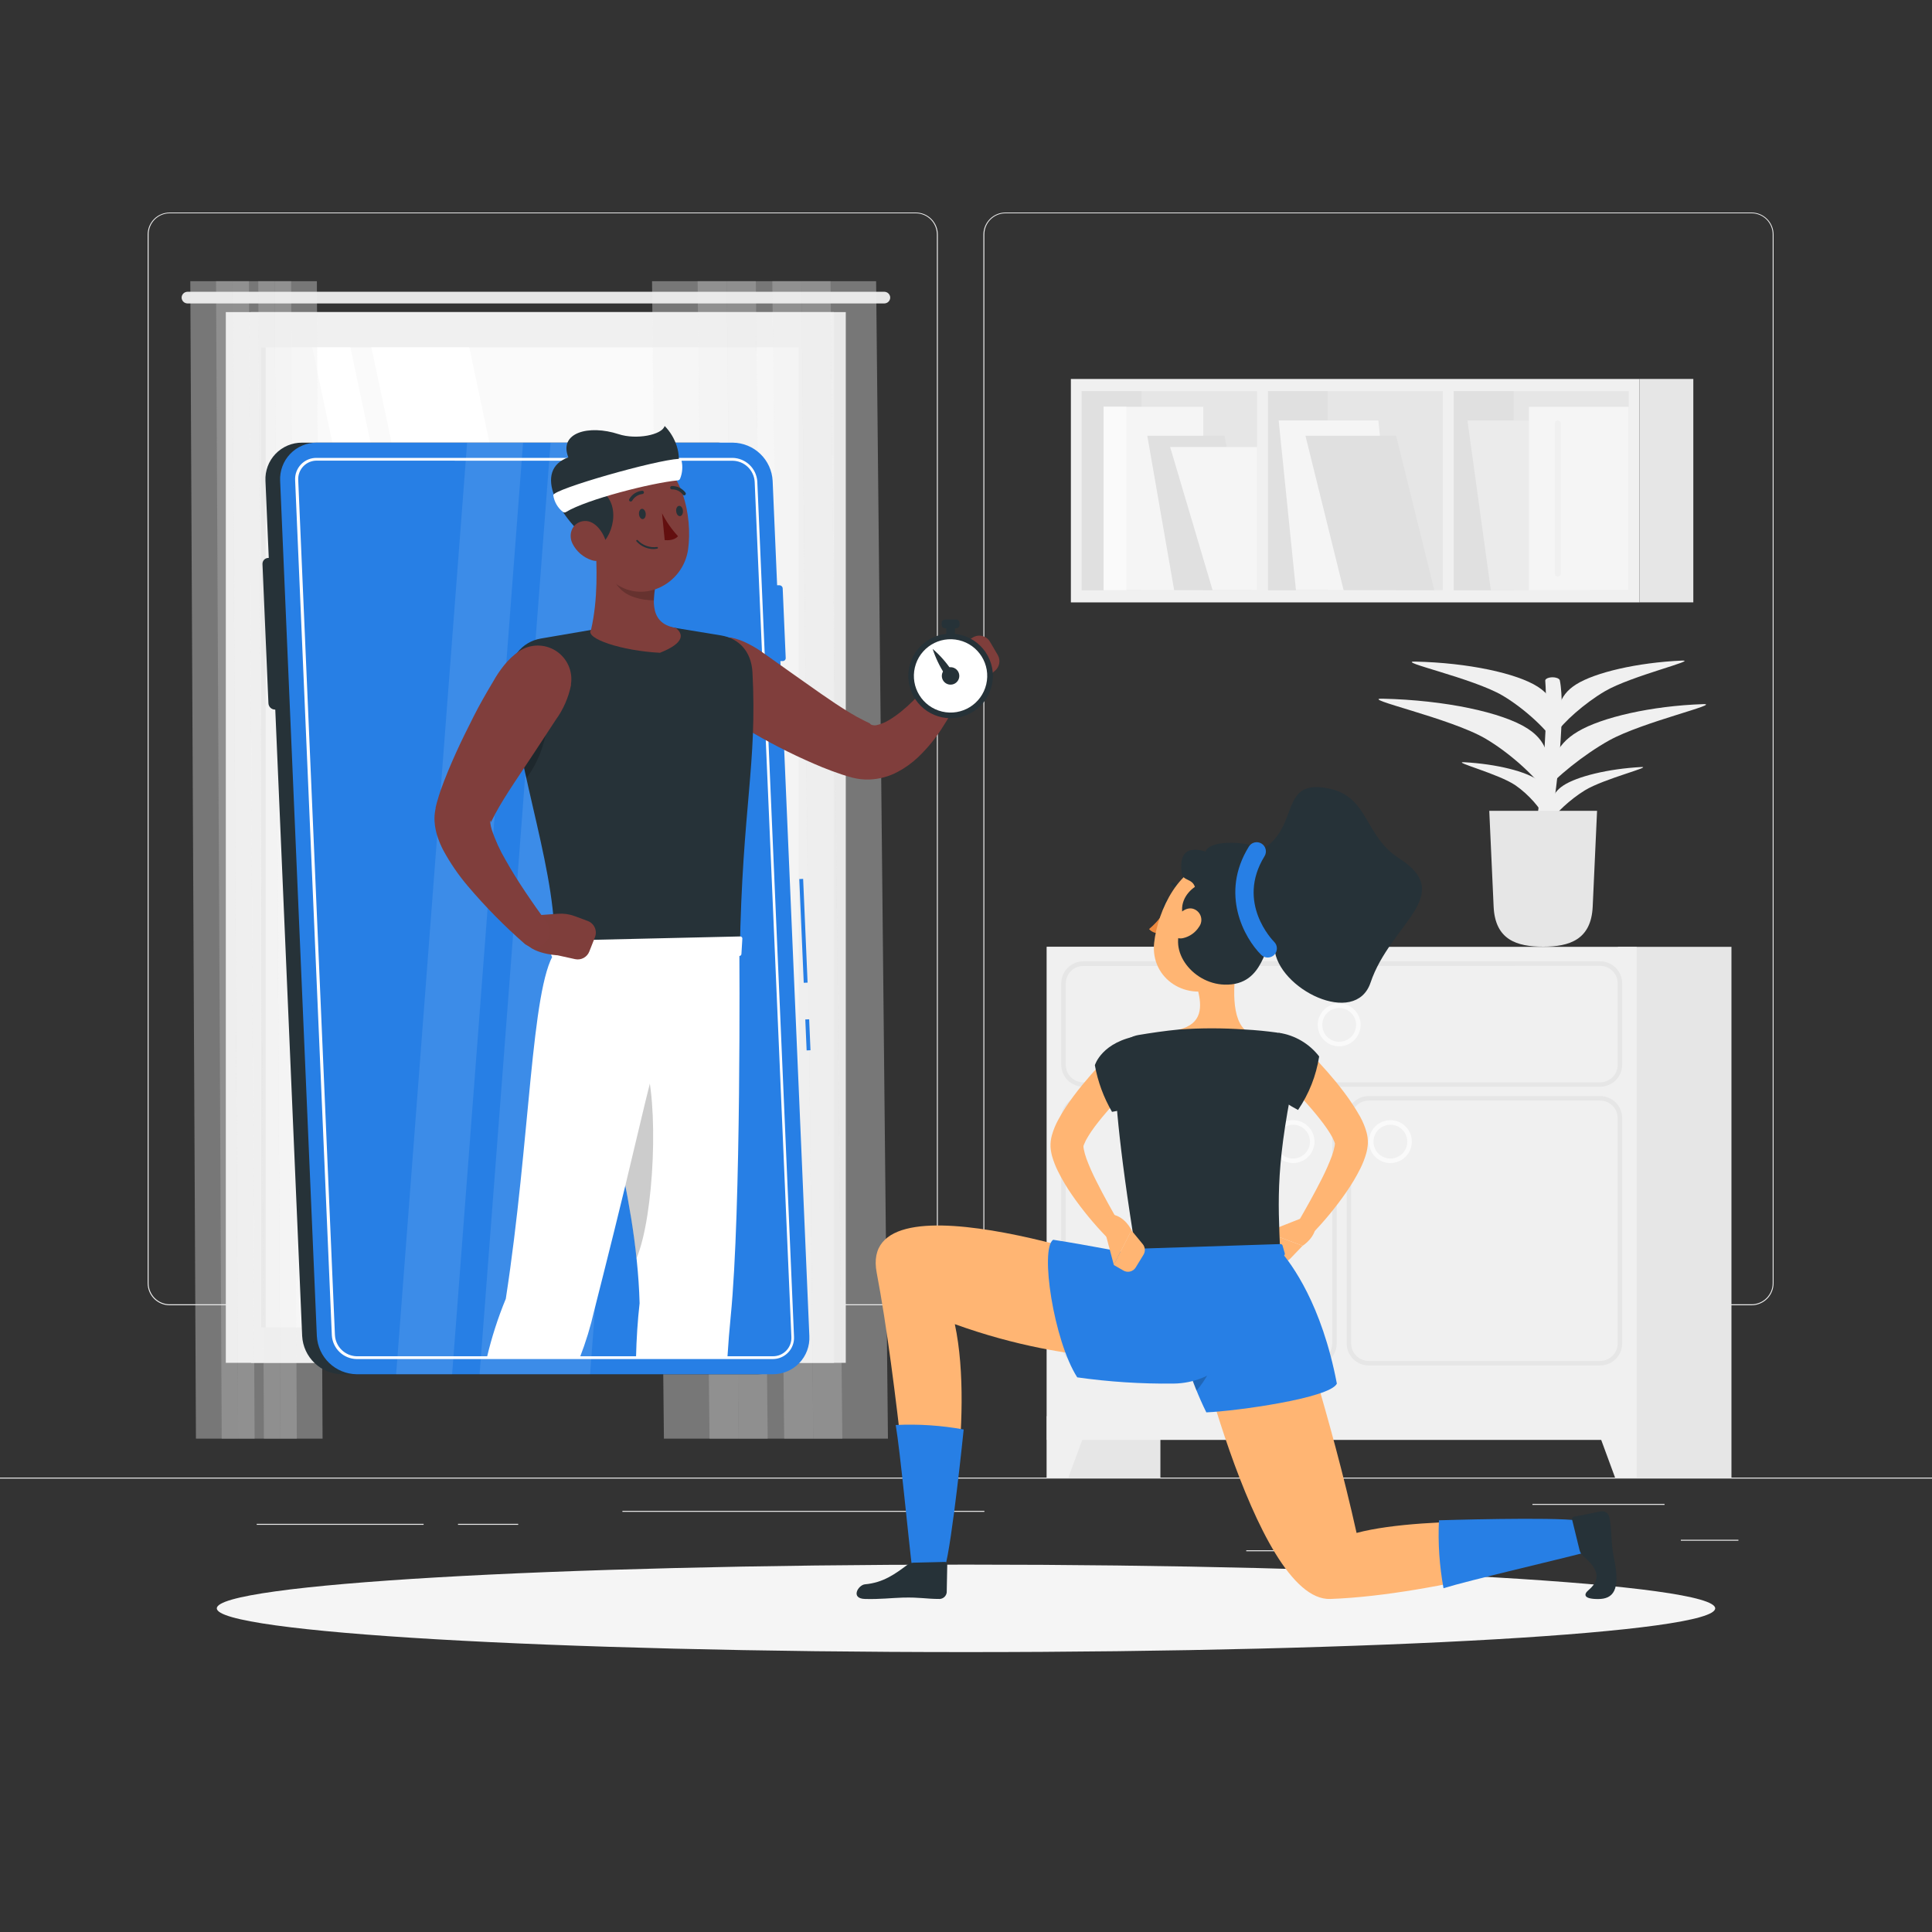 <svg width="500" height="500" viewBox="0 0 500 500" fill="none" xmlns="http://www.w3.org/2000/svg">
    <rect x="0" y="0" width="500" height="500" fill="#333333" stroke="none"/>
    <path d="M500 382.4H0V382.65H500V382.4Z" fill="#EBEBEB"/>
    <path d="M449.9 398.49H435V398.74H449.9V398.49Z" fill="#EBEBEB"/>
    <path d="M331.22 401.21H322.53V401.46H331.22V401.21Z" fill="#EBEBEB"/>
    <path d="M430.78 389.21H396.59V389.46H430.78V389.21Z" fill="#EBEBEB"/>
    <path d="M109.63 394.37H66.44V394.62H109.63V394.37Z" fill="#EBEBEB"/>
    <path d="M134.11 394.37H118.53V394.62H134.11V394.37Z" fill="#EBEBEB"/>
    <path d="M254.76 391.01H161.08V391.26H254.76V391.01Z" fill="#EBEBEB"/>
    <path d="M237 337.8H43.91C42.397 337.797 40.947 337.195 39.879 336.124C38.81 335.053 38.21 333.603 38.21 332.09V60.66C38.223 59.156 38.829 57.718 39.896 56.658C40.964 55.599 42.406 55.003 43.91 55H237C238.514 55 239.967 55.602 241.038 56.672C242.108 57.743 242.71 59.196 242.71 60.71V332.09C242.71 333.604 242.108 335.057 241.038 336.128C239.967 337.198 238.514 337.8 237 337.8ZM43.91 55.2C42.464 55.203 41.077 55.779 40.056 56.803C39.034 57.826 38.46 59.214 38.46 60.66V332.09C38.46 333.536 39.034 334.924 40.056 335.947C41.077 336.971 42.464 337.547 43.91 337.55H237C238.447 337.547 239.834 336.971 240.858 335.948C241.881 334.924 242.457 333.537 242.46 332.09V60.66C242.457 59.213 241.881 57.825 240.858 56.802C239.834 55.779 238.447 55.203 237 55.2H43.91Z" fill="#EBEBEB"/>
    <path d="M453.31 337.8H260.21C258.696 337.797 257.246 337.195 256.175 336.125C255.105 335.054 254.503 333.604 254.5 332.09V60.66C254.516 59.155 255.124 57.717 256.193 56.658C257.262 55.598 258.705 55.002 260.21 55H453.31C454.812 55.005 456.252 55.602 457.317 56.662C458.382 57.721 458.987 59.158 459 60.66V332.09C459 333.601 458.401 335.05 457.335 336.121C456.268 337.191 454.821 337.795 453.31 337.8ZM260.21 55.2C258.763 55.203 257.375 55.779 256.352 56.802C255.329 57.825 254.753 59.213 254.75 60.66V332.09C254.753 333.537 255.329 334.924 256.352 335.948C257.375 336.971 258.763 337.547 260.21 337.55H453.31C454.757 337.547 456.145 336.971 457.168 335.948C458.191 334.924 458.767 333.537 458.77 332.09V60.66C458.767 59.213 458.191 57.825 457.168 56.802C456.145 55.779 454.757 55.203 453.31 55.2H260.21Z" fill="#EBEBEB"/>
    <path d="M270.91 382.4H300.31V245.04H270.91V382.4Z" fill="#E6E6E6"/>
    <path d="M276.49 382.4H270.9V366.51H282.34L276.49 382.4Z" fill="#F0F0F0"/>
    <path d="M418.7 382.4H448.1V245.04H418.7V382.4Z" fill="#E6E6E6"/>
    <path d="M270.91 372.65H423.57V245.04H270.91V372.65Z" fill="#F0F0F0"/>
    <path d="M414.12 281.24H280.35C278.839 281.237 277.391 280.636 276.322 279.568C275.254 278.499 274.653 277.051 274.65 275.54V254.49C274.653 252.979 275.254 251.531 276.322 250.462C277.391 249.394 278.839 248.793 280.35 248.79H414.12C415.631 248.793 417.079 249.394 418.148 250.462C419.216 251.531 419.817 252.979 419.82 254.49V275.54C419.817 277.051 419.216 278.499 418.148 279.568C417.079 280.636 415.631 281.237 414.12 281.24ZM280.35 250C279.149 250 277.996 250.477 277.147 251.327C276.297 252.176 275.82 253.329 275.82 254.53V275.58C275.82 276.781 276.297 277.934 277.147 278.783C277.996 279.633 279.149 280.11 280.35 280.11H414.12C415.321 280.11 416.474 279.633 417.323 278.783C418.173 277.934 418.65 276.781 418.65 275.58V254.49C418.65 253.289 418.173 252.136 417.323 251.287C416.474 250.437 415.321 249.96 414.12 249.96L280.35 250Z" fill="#E6E6E6"/>
    <path d="M340.24 353.38H280.35C278.839 353.377 277.391 352.776 276.322 351.707C275.254 350.639 274.653 349.191 274.65 347.68V289.36C274.65 287.848 275.251 286.398 276.32 285.329C277.388 284.26 278.838 283.66 280.35 283.66H340.24C341.752 283.66 343.202 284.26 344.271 285.329C345.339 286.398 345.94 287.848 345.94 289.36V347.68C345.94 349.192 345.339 350.641 344.271 351.71C343.202 352.779 341.752 353.38 340.24 353.38ZM280.35 284.83C279.149 284.83 277.996 285.307 277.147 286.157C276.297 287.006 275.82 288.158 275.82 289.36V347.68C275.82 348.881 276.297 350.034 277.147 350.883C277.996 351.733 279.149 352.21 280.35 352.21H340.24C341.442 352.21 342.596 351.733 343.447 350.884C344.298 350.034 344.777 348.882 344.78 347.68V289.36C344.777 288.158 344.298 287.005 343.447 286.156C342.596 285.307 341.442 284.83 340.24 284.83H280.35Z" fill="#E6E6E6"/>
    <path d="M414.12 353.38H354.23C352.717 353.38 351.267 352.78 350.196 351.711C349.125 350.642 348.523 349.193 348.52 347.68V289.36C348.523 287.847 349.125 286.397 350.196 285.329C351.267 284.26 352.717 283.66 354.23 283.66H414.12C415.632 283.66 417.082 284.26 418.151 285.329C419.219 286.398 419.82 287.848 419.82 289.36V347.68C419.817 349.191 419.216 350.639 418.148 351.707C417.079 352.776 415.631 353.377 414.12 353.38ZM354.23 284.83C353.028 284.83 351.874 285.307 351.023 286.156C350.172 287.005 349.693 288.158 349.69 289.36V347.68C349.693 348.882 350.172 350.034 351.023 350.884C351.874 351.733 353.028 352.21 354.23 352.21H414.12C415.321 352.21 416.474 351.733 417.323 350.883C418.173 350.034 418.65 348.881 418.65 347.68V289.36C418.65 288.158 418.173 287.006 417.323 286.157C416.474 285.307 415.321 284.83 414.12 284.83H354.23Z" fill="#E6E6E6"/>
    <path d="M359.83 301C358.732 301 357.658 300.674 356.746 300.064C355.833 299.454 355.121 298.586 354.702 297.571C354.282 296.557 354.172 295.44 354.387 294.363C354.602 293.287 355.132 292.298 355.909 291.522C356.686 290.746 357.676 290.218 358.753 290.005C359.831 289.792 360.947 289.904 361.961 290.325C362.975 290.747 363.841 291.46 364.45 292.374C365.058 293.288 365.382 294.362 365.38 295.46C365.377 296.93 364.791 298.339 363.751 299.378C362.71 300.417 361.3 301 359.83 301ZM359.83 291.08C358.964 291.08 358.117 291.337 357.397 291.818C356.676 292.299 356.115 292.983 355.783 293.784C355.452 294.584 355.365 295.465 355.534 296.314C355.703 297.164 356.12 297.944 356.733 298.557C357.345 299.17 358.126 299.587 358.976 299.756C359.825 299.925 360.706 299.838 361.506 299.506C362.307 299.175 362.991 298.614 363.472 297.893C363.953 297.173 364.21 296.326 364.21 295.46C364.21 294.298 363.749 293.184 362.927 292.363C362.106 291.541 360.992 291.08 359.83 291.08Z" fill="#FAFAFA"/>
    <path d="M334.64 301C333.542 301 332.468 300.674 331.556 300.064C330.643 299.454 329.931 298.586 329.511 297.571C329.092 296.557 328.982 295.44 329.197 294.363C329.412 293.287 329.942 292.298 330.719 291.522C331.496 290.746 332.486 290.218 333.563 290.005C334.641 289.792 335.757 289.904 336.771 290.325C337.785 290.747 338.651 291.46 339.259 292.374C339.868 293.288 340.192 294.362 340.19 295.46C340.187 296.93 339.601 298.339 338.561 299.378C337.52 300.417 336.11 301 334.64 301ZM334.64 291.08C333.774 291.08 332.927 291.337 332.207 291.818C331.486 292.299 330.925 292.983 330.593 293.784C330.262 294.584 330.175 295.465 330.344 296.314C330.513 297.164 330.93 297.944 331.543 298.557C332.155 299.17 332.936 299.587 333.785 299.756C334.635 299.925 335.516 299.838 336.316 299.506C337.116 299.175 337.801 298.614 338.282 297.893C338.763 297.173 339.02 296.326 339.02 295.46C339.02 294.298 338.558 293.184 337.737 292.363C336.916 291.541 335.802 291.08 334.64 291.08Z" fill="#FAFAFA"/>
    <path d="M417.98 382.4H423.57V366.51H412.13L417.98 382.4Z" fill="#F0F0F0"/>
    <path d="M346.58 270.79C345.482 270.79 344.409 270.464 343.497 269.855C342.584 269.245 341.873 268.378 341.453 267.364C341.032 266.35 340.923 265.234 341.137 264.157C341.351 263.081 341.879 262.092 342.656 261.316C343.432 260.539 344.421 260.011 345.497 259.797C346.574 259.582 347.69 259.692 348.704 260.112C349.718 260.532 350.585 261.244 351.195 262.157C351.805 263.069 352.13 264.142 352.13 265.24C352.127 266.711 351.542 268.121 350.502 269.161C349.461 270.202 348.051 270.787 346.58 270.79ZM346.58 260.86C345.714 260.86 344.867 261.117 344.147 261.598C343.426 262.079 342.865 262.763 342.533 263.564C342.202 264.364 342.115 265.245 342.284 266.094C342.453 266.944 342.87 267.725 343.483 268.337C344.095 268.95 344.876 269.367 345.726 269.536C346.575 269.705 347.456 269.618 348.256 269.287C349.057 268.955 349.741 268.394 350.222 267.673C350.703 266.953 350.96 266.106 350.96 265.24C350.957 264.079 350.495 262.967 349.674 262.146C348.853 261.325 347.741 260.863 346.58 260.86Z" fill="#FAFAFA"/>
    <path d="M277.14 155.9L424.3 155.9V98.08L277.14 98.08V155.9Z" fill="#F0F0F0"/>
    <path d="M421.51 152.74V101.23L279.95 101.23V152.74H421.51Z" fill="#E6E6E6"/>
    <path d="M373.41 155.25H376.21V98.72H373.41V155.25Z" fill="#F0F0F0"/>
    <path d="M391.72 101.23H376.22V152.74H391.72V101.23Z" fill="#E0E0E0"/>
    <path d="M343.64 101.23H328.14V152.74H343.64V101.23Z" fill="#E0E0E0"/>
    <path d="M295.44 101.23H279.94V152.74H295.44V101.23Z" fill="#E0E0E0"/>
    <path d="M325.33 155.25H328.13V98.72H325.33V155.25Z" fill="#F0F0F0"/>
    <path d="M438.23 98.07H424.3V155.89H438.23V98.07Z" fill="#E6E6E6"/>
    <path d="M385.83 152.74H411.63L405.57 108.81H379.77L385.83 152.74Z" fill="#EBEBEB"/>
    <path d="M335.39 152.74H361.2L356.72 108.81H330.92L335.39 152.74Z" fill="#F5F5F5"/>
    <path d="M347.73 152.74H371.2L361.32 112.78H337.85L347.73 152.74Z" fill="#E0E0E0"/>
    <path d="M395.7 152.74H421.5V105.27H395.7V152.74Z" fill="#F5F5F5"/>
    <path d="M285.61 152.74H311.41V105.27H285.61V152.74Z" fill="#F5F5F5"/>
    <path d="M303.87 152.74H323.87L316.92 112.78H296.92L303.87 152.74Z" fill="#E0E0E0"/>
    <path d="M313.82 152.74H325.33V115.69H302.83L313.82 152.74Z" fill="#F5F5F5"/>
    <path d="M285.6 152.74H291.48V105.27H285.6V152.74Z" fill="#FAFAFA"/>
    <path d="M403.13 149.19C403.337 149.19 403.535 149.108 403.681 148.962C403.828 148.815 403.91 148.617 403.91 148.41V109.59C403.91 109.383 403.828 109.185 403.681 109.039C403.535 108.892 403.337 108.81 403.13 108.81C403.028 108.81 402.927 108.83 402.833 108.87C402.739 108.909 402.654 108.967 402.582 109.039C402.51 109.112 402.454 109.198 402.416 109.292C402.378 109.387 402.359 109.488 402.36 109.59V148.41C402.359 148.512 402.378 148.613 402.416 148.708C402.454 148.802 402.51 148.888 402.582 148.961C402.654 149.034 402.739 149.091 402.833 149.131C402.927 149.17 403.028 149.19 403.13 149.19Z" fill="#F0F0F0"/>
    <path d="M400.52 217.41C403.25 204.35 405.15 183.15 403.68 176.07C403.63 175.82 403.34 175.6 402.91 175.45C401.64 175.02 399.85 175.45 399.91 176.18C400.17 179.7 400.47 188.47 398.85 203.62C398.04 211.16 396.85 216.32 397.68 217.41H400.52Z" fill="#F0F0F0"/>
    <path d="M408.35 189.32C414.59 185.61 427.48 182.68 440.71 182.23C445.9 182.06 425.05 186.84 416.46 191.61C409.8 195.32 402.34 201.42 399.85 204.75C401.31 197.87 402.11 193 408.35 189.32Z" fill="#F0F0F0"/>
    <path d="M395.29 188.52C388.83 184.37 373.93 181.18 357.81 180.82C351.48 180.67 375.56 185.88 384.55 191.22C391.55 195.37 398.69 202.22 400.66 206.01C401.13 198.19 401.75 192.67 395.29 188.52Z" fill="#F0F0F0"/>
    <path d="M407.92 177.11C412.85 174.02 423.72 171.48 435.24 170.96C439.77 170.75 422.19 174.89 415.37 178.88C410.07 181.98 404.44 187.04 402.74 189.79C403 184.17 403 180.2 407.92 177.11Z" fill="#F0F0F0"/>
    <path d="M398 177.74C392.53 174.23 379.91 171.52 366.26 171.22C360.9 171.1 381.26 175.51 388.9 180.03C394.81 183.54 400.9 189.36 402.55 192.55C402.94 185.93 403.46 181.26 398 177.74Z" fill="#F0F0F0"/>
    <path d="M404.61 203.27C408.17 200.94 416.16 198.97 424.71 198.51C428.06 198.33 415.14 201.51 410.21 204.51C406.37 206.85 402.35 210.65 401.21 212.7C401.19 208.54 401.06 205.6 404.61 203.27Z" fill="#F0F0F0"/>
    <path d="M398.15 202C395.06 199.68 387.41 197.73 378.89 197.26C375.54 197.08 387.89 200.26 392.23 203.26C395.6 205.58 398.84 209.35 399.58 211.38C400.46 207.19 401.24 204.27 398.15 202Z" fill="#F0F0F0"/>
    <path d="M399.37 245C406.17 245 411.8 243.2 412.19 234.63L413.32 209.84H385.42L386.55 234.63C386.94 243.24 392.56 245 399.37 245Z" fill="#E6E6E6"/>
    <path d="M64.97 352.7H218.89L218.89 80.77H64.97L64.97 352.7Z" fill="#E6E6E6"/>
    <path d="M48.48 75.51H228.86C229.258 75.512 229.64 75.669 229.925 75.947C230.21 76.225 230.377 76.602 230.39 77C230.387 77.405 230.225 77.793 229.939 78.079C229.653 78.365 229.265 78.527 228.86 78.53H48.48C48.084 78.515 47.709 78.347 47.433 78.062C47.157 77.777 47.002 77.397 47 77C47.012 76.611 47.172 76.24 47.447 75.964C47.721 75.687 48.091 75.525 48.48 75.51Z" fill="#E6E6E6"/>
    <path d="M58.44 352.7H215.84L215.84 80.77H58.44L58.44 352.7Z" fill="#F0F0F0"/>
    <path d="M206.7 343.55L206.7 89.91L67.59 89.91L67.59 343.55H206.7Z" fill="#FAFAFA"/>
    <path d="M175.12 343.56L121.45 89.91H96.12L149.79 343.56H175.12Z" fill="white"/>
    <path d="M144.34 343.56L90.68 89.91H80.8L134.47 343.56H144.34Z" fill="white"/>
    <path d="M68.75 343.55L68.75 89.91H67.59L67.59 343.55H68.75Z" fill="#E6E6E6"/>
    <g opacity="0.6">
        <path opacity="0.6" d="M210.47 372.32H229.8L226.74 72.78H207.41L210.47 372.32Z" fill="#F0F0F0"/>
        <path opacity="0.6" d="M202.95 372.32H218L214.94 72.78H199.88L202.95 372.32Z" fill="#E6E6E6"/>
        <path opacity="0.6" d="M191.15 372.32H210.47L207.41 72.78H188.08L191.15 372.32Z" fill="#F0F0F0"/>
        <path opacity="0.6" d="M183.62 372.32H198.68L195.61 72.78H180.55L183.62 372.32Z" fill="#E6E6E6"/>
        <path opacity="0.6" d="M171.82 372.32H191.15L188.08 72.78H168.75L171.82 372.32Z" fill="#F0F0F0"/>
    </g>
    <g opacity="0.6">
        <path opacity="0.6" d="M61.63 372.32H50.71L49.25 72.78H60.17L61.63 372.32Z" fill="#F0F0F0"/>
        <path opacity="0.6" d="M65.89 372.32H57.38L55.91 72.78H64.42L65.89 372.32Z" fill="#E6E6E6"/>
        <path opacity="0.6" d="M72.56 372.32H61.63L60.17 72.78H71.09L72.56 372.32Z" fill="#F0F0F0"/>
        <path opacity="0.6" d="M76.81 372.32H68.3L66.84 72.78H75.34L76.81 372.32Z" fill="#E6E6E6"/>
        <path opacity="0.6" d="M83.48 372.32H72.56L71.09 72.78H82.01L83.48 372.32Z" fill="#F0F0F0"/>
    </g>
    <path d="M250 427.56C357.082 427.56 443.89 422.492 443.89 416.24C443.89 409.988 357.082 404.92 250 404.92C142.917 404.92 56.11 409.988 56.11 416.24C56.11 422.492 142.917 427.56 250 427.56Z" fill="#F5F5F5"/>
    <path d="M202.57 171.08H193.8C193.585 171.078 193.378 170.994 193.222 170.846C193.066 170.697 192.973 170.495 192.96 170.28L192.19 152.28C192.185 152.176 192.2 152.071 192.237 151.973C192.273 151.875 192.329 151.785 192.401 151.709C192.473 151.634 192.56 151.573 192.656 151.532C192.752 151.491 192.855 151.47 192.96 151.47H201.72C201.937 151.472 202.145 151.557 202.301 151.708C202.457 151.859 202.55 152.063 202.56 152.28L203.34 170.28C203.345 170.384 203.33 170.488 203.293 170.585C203.257 170.683 203.201 170.772 203.129 170.847C203.056 170.922 202.97 170.981 202.873 171.022C202.777 171.062 202.674 171.081 202.57 171.08Z" fill="#277FE5"/>
    <path d="M196.21 355.65H88.51C85.859 355.618 83.319 354.58 81.404 352.746C79.49 350.911 78.344 348.417 78.2 345.77L68.7 124.45C68.636 123.171 68.834 121.892 69.281 120.691C69.728 119.491 70.415 118.394 71.301 117.469C72.186 116.543 73.251 115.807 74.431 115.307C75.61 114.807 76.879 114.553 78.16 114.56H185.86C188.512 114.594 191.052 115.634 192.966 117.471C194.881 119.307 196.026 121.801 196.17 124.45L205.67 345.77C205.732 347.049 205.534 348.326 205.086 349.526C204.638 350.725 203.951 351.82 203.065 352.745C202.18 353.669 201.115 354.404 199.937 354.903C198.758 355.403 197.49 355.657 196.21 355.65Z" fill="#263238"/>
    <path d="M88.68 183.64H71.15C70.713 183.633 70.296 183.459 69.984 183.154C69.672 182.849 69.488 182.436 69.47 182L67.93 146C67.919 145.792 67.951 145.583 68.023 145.387C68.096 145.192 68.208 145.013 68.352 144.862C68.496 144.712 68.67 144.592 68.862 144.511C69.055 144.429 69.261 144.388 69.47 144.39H87C87.43 144.397 87.842 144.567 88.152 144.866C88.462 145.165 88.647 145.57 88.67 146L90.22 182C90.234 182.21 90.204 182.421 90.133 182.62C90.061 182.819 89.95 183 89.806 183.154C89.661 183.308 89.487 183.43 89.293 183.514C89.1 183.597 88.891 183.64 88.68 183.64Z" fill="#263238"/>
    <path d="M209.41 263.792L208.411 263.835L208.756 271.847L209.755 271.804L209.41 263.792Z" fill="#277FE5"/>
    <path d="M207.851 227.455L206.852 227.498L208.006 254.343L209.005 254.3L207.851 227.455Z" fill="#277FE5"/>
    <path d="M200 355.65H92.26C89.617 355.606 87.09 354.562 85.186 352.729C83.282 350.895 82.144 348.409 82 345.77L72.5 124.45C72.436 123.171 72.634 121.892 73.081 120.691C73.528 119.491 74.215 118.394 75.101 117.469C75.986 116.543 77.051 115.807 78.231 115.307C79.41 114.807 80.679 114.553 81.96 114.56H189.66C192.312 114.592 194.852 115.632 196.765 117.469C198.678 119.305 199.82 121.802 199.96 124.45L209.46 345.77C209.524 347.049 209.326 348.327 208.879 349.527C208.432 350.727 207.744 351.823 206.858 352.748C205.973 353.673 204.908 354.407 203.728 354.906C202.549 355.405 201.28 355.658 200 355.65Z" fill="#277FE5"/>
    <path d="M200 351.72H92.26C90.623 351.686 89.058 351.037 87.877 349.904C86.695 348.77 85.982 347.234 85.88 345.6L76.38 124.28C76.339 123.531 76.452 122.782 76.712 122.079C76.972 121.376 77.374 120.733 77.892 120.191C78.41 119.65 79.034 119.22 79.726 118.929C80.417 118.638 81.16 118.492 81.91 118.5H189.61C191.246 118.537 192.809 119.186 193.991 120.319C195.172 121.452 195.885 122.987 195.99 124.62L205.49 345.94C205.53 346.688 205.416 347.437 205.155 348.14C204.894 348.842 204.493 349.484 203.974 350.026C203.456 350.567 202.833 350.997 202.143 351.288C201.452 351.58 200.709 351.727 199.96 351.72H200ZM82 119.21C81.35 119.202 80.704 119.328 80.104 119.579C79.504 119.83 78.962 120.201 78.51 120.669C78.059 121.138 77.708 121.693 77.479 122.302C77.25 122.911 77.148 123.56 77.18 124.21L86.68 345.53C86.761 346.973 87.378 348.334 88.411 349.346C89.443 350.358 90.816 350.948 92.26 351H200C200.65 351.008 201.295 350.882 201.894 350.631C202.494 350.38 203.036 350.009 203.486 349.54C203.937 349.072 204.287 348.516 204.515 347.907C204.742 347.298 204.843 346.649 204.81 346L195.31 124.68C195.22 123.229 194.588 121.864 193.54 120.857C192.492 119.849 191.104 119.272 189.65 119.24L82 119.21Z" fill="white"/>
    <path opacity="0.1" d="M124.12 355.65L142.49 114.56H171.08L152.71 355.65H124.12Z" fill="white"/>
    <path opacity="0.1" d="M102.52 355.65L120.89 114.56H135.37L117.01 355.65H102.52Z" fill="white"/>
    <path d="M189.2 165C190.744 165.325 192.235 165.864 193.63 166.6C195.002 167.289 196.317 168.088 197.56 168.99L205.04 174.3C210.04 177.8 214.94 181.41 219.85 184.4C221.08 185.15 222.29 185.82 223.46 186.4C224.03 186.7 224.67 186.98 225.09 187.2C225.185 187.321 225.296 187.429 225.42 187.52C225.957 187.756 226.563 187.785 227.12 187.6C228.138 187.343 229.112 186.935 230.01 186.39C234.23 183.93 238.59 179.3 242.07 174.79L242.23 174.58C242.838 173.856 243.683 173.37 244.615 173.21C245.548 173.049 246.506 173.225 247.322 173.704C248.137 174.184 248.756 174.937 249.069 175.829C249.381 176.722 249.368 177.697 249.03 178.58C248.31 180.26 247.62 181.7 246.84 183.22C246.06 184.74 245.23 186.22 244.3 187.64C242.415 190.735 240.129 193.566 237.5 196.06C235.954 197.506 234.226 198.743 232.36 199.74C230.067 200.971 227.521 201.656 224.92 201.74C223.475 201.78 222.031 201.618 220.63 201.26C219.56 200.97 218.73 200.72 217.84 200.43C216.1 199.85 214.45 199.23 212.84 198.58C206.728 196.059 200.794 193.126 195.08 189.8C192.28 188.18 189.55 186.48 186.84 184.73C185.478 183.844 184.196 182.84 183.01 181.73C181.78 180.634 180.7 179.38 179.8 178C178.927 176.582 178.484 174.942 178.523 173.277C178.563 171.612 179.084 169.995 180.023 168.619C180.962 167.244 182.279 166.171 183.816 165.529C185.352 164.886 187.042 164.703 188.68 165H189.2Z" fill="#803E3C"/>
    <path d="M241.61 175.73L245.54 169.87C246.354 168.655 247.422 167.632 248.67 166.87L251.76 164.98C252.124 164.756 252.529 164.607 252.951 164.542C253.373 164.477 253.804 164.496 254.218 164.6C254.633 164.703 255.022 164.888 255.364 165.144C255.706 165.4 255.994 165.722 256.21 166.09L258.21 169.5C258.595 170.158 258.733 170.931 258.602 171.682C258.47 172.433 258.076 173.112 257.49 173.6L253.91 176.6C253.91 176.6 248.39 183.01 244.51 180.6L241.61 175.73Z" fill="#7F3E3B"/>
    <path d="M250.203 185.037C255.785 182.725 258.436 176.326 256.124 170.744C253.811 165.162 247.412 162.511 241.83 164.823C236.248 167.135 233.597 173.535 235.909 179.117C238.221 184.699 244.621 187.35 250.203 185.037Z" fill="#263238"/>
    <path d="M247.14 161.9H244.89V166.51H247.14V161.9Z" fill="#263238"/>
    <path d="M248.32 161.75V161.18C248.32 160.716 247.944 160.34 247.48 160.34H244.55C244.086 160.34 243.71 160.716 243.71 161.18V161.75C243.71 162.214 244.086 162.59 244.55 162.59H247.48C247.944 162.59 248.32 162.214 248.32 161.75Z" fill="#263238"/>
    <path d="M255.239 177.102C256.443 172.001 253.284 166.889 248.183 165.686C243.082 164.482 237.971 167.641 236.767 172.742C235.563 177.843 238.722 182.954 243.823 184.158C248.924 185.362 254.035 182.203 255.239 177.102Z" fill="white"/>
    <path d="M247.89 173.68C248.136 174.053 248.267 174.491 248.265 174.938C248.262 175.385 248.128 175.821 247.877 176.191C247.627 176.562 247.272 176.85 246.859 177.019C246.445 177.188 245.99 177.23 245.552 177.14C245.114 177.051 244.712 176.833 244.398 176.516C244.083 176.198 243.87 175.794 243.786 175.355C243.701 174.916 243.748 174.462 243.922 174.05C244.095 173.638 244.387 173.286 244.76 173.04C245.26 172.71 245.87 172.592 246.457 172.712C247.044 172.832 247.56 173.18 247.89 173.68Z" fill="#263238"/>
    <path d="M241.37 167.94C242.127 170.272 243.193 172.491 244.54 174.54L246.22 173.42C244.861 171.38 243.229 169.536 241.37 167.94Z" fill="#263238"/>
    <path d="M139.93 165.26L165.16 160.93L186.61 164.45C191.11 165.19 194.44 168.45 194.74 174.03C195.99 197.8 192.13 208.75 191.46 246.3C189.89 246.3 143.46 247.09 143.46 247.09C144.6 226.7 134.1 201.16 131.88 175.67C131.67 173.241 132.381 170.822 133.873 168.893C135.364 166.965 137.526 165.668 139.93 165.26Z" fill="#263238"/>
    <path d="M154.05 140C154.52 146.56 154.76 155.18 152.96 163C151.26 165.25 160.96 168.44 170.8 168.94C177.41 166.31 176.8 164 174.88 162.5C167.34 161.27 169.11 153.92 170.23 148.63L154.05 140Z" fill="#7F3E3B"/>
    <path opacity="0.2" d="M169.52 148.28L170.23 148.66C169.681 150.856 169.346 153.099 169.23 155.36C165.82 155.36 162.28 154.36 160.42 152.27C159.094 150.851 158.04 149.2 157.31 147.4L169.52 148.28Z" fill="black"/>
    <path opacity="0.2" d="M136.89 173.92C138.8 174.74 142.06 179.98 141.75 185.55C141.543 191.27 139.627 196.798 136.25 201.42C134.72 194.53 133.31 187.52 132.43 180.47L136.89 173.92Z" fill="black"/>
    <path d="M151.68 132C153.12 141 153.51 146.3 158.52 150.45C166.07 156.68 176.82 151.35 178.09 142.11C179.23 133.78 176.68 120.51 167.49 117.87C165.454 117.283 163.303 117.223 161.237 117.694C159.172 118.166 157.259 119.153 155.68 120.565C154.1 121.977 152.904 123.767 152.205 125.767C151.505 127.767 151.325 129.911 151.68 132Z" fill="#7F3E3B"/>
    <path d="M154.42 141.61C158.67 139.71 161.03 130.33 155.42 126.99C159.03 126.66 165.42 124.31 165.56 122.53C170.36 124.13 174.32 124.62 175.2 121.97C176.64 117.62 174.72 112.97 172.01 110.24C171.37 112.55 164.69 113.87 160.09 112.36C152.39 109.84 144.52 111.95 147.09 118.36C137.85 121.69 144.18 133.77 154.42 141.61Z" fill="#263238"/>
    <path d="M175.42 124.32C168.63 124.96 151.86 129.23 146.48 132.51C146.365 132.584 146.232 132.623 146.095 132.623C145.958 132.623 145.825 132.584 145.71 132.51C144.338 131.435 143.433 129.874 143.18 128.15C143.18 126.59 169.71 119.03 175.68 118.75C175.831 118.739 175.981 118.779 176.108 118.862C176.234 118.945 176.33 119.067 176.38 119.21C176.739 120.768 176.61 122.398 176.01 123.88C175.962 124.001 175.882 124.106 175.777 124.184C175.673 124.262 175.549 124.309 175.42 124.32Z" fill="white"/>
    <path d="M148.13 140.63C148.632 141.651 149.332 142.56 150.191 143.306C151.05 144.051 152.049 144.617 153.13 144.97C156 145.92 157.6 143.38 156.94 140.59C156.35 138.09 154.13 134.59 151.18 134.84C148.23 135.09 146.93 138.11 148.13 140.63Z" fill="#7F3E3B"/>
    <path d="M191.35 246.3C191.35 246.3 191.85 313.09 189.1 340.76C188.77 344.05 188.49 347.6 188.25 351.36H164.6C164.72 346.43 165.02 341.71 165.53 337.28C165.13 322.41 162.14 307.59 159.31 294.45C154.15 270.57 154.86 246.92 154.86 246.92L174.99 246.56L191.35 246.3Z" fill="white"/>
    <path opacity="0.2" d="M166.82 274.61C164.93 269.41 160.89 274.69 157.08 281.89C157.66 285.98 158.4 290.21 159.31 294.45C161.666 304.747 163.476 315.162 164.73 325.65C169.36 314.68 170.58 285 166.82 274.61Z" fill="black"/>
    <path d="M165.37 133.11C165.44 133.84 165.89 134.39 166.37 134.34C166.85 134.29 167.18 133.65 167.11 132.92C167.04 132.19 166.59 131.63 166.11 131.68C165.63 131.73 165.3 132.37 165.37 133.11Z" fill="#263238"/>
    <path d="M175 132.34C175.07 133.07 175.52 133.63 176 133.58C176.48 133.53 176.81 132.89 176.74 132.15C176.67 131.41 176.22 130.86 175.74 130.91C175.26 130.96 174.89 131.6 175 132.34Z" fill="#263238"/>
    <path d="M171.34 132.85C172.437 135.005 173.827 136.997 175.47 138.77C174.29 140.12 172.02 139.77 172.02 139.77L171.34 132.85Z" fill="#630F0F"/>
    <path d="M169.11 142.1C168.28 142.089 167.461 141.905 166.705 141.561C165.949 141.216 165.274 140.719 164.72 140.1C164.679 140.059 164.656 140.003 164.656 139.945C164.656 139.887 164.679 139.831 164.72 139.79C164.762 139.751 164.818 139.73 164.875 139.73C164.932 139.73 164.988 139.751 165.03 139.79C165.661 140.463 166.445 140.976 167.315 141.284C168.185 141.592 169.116 141.686 170.03 141.56C170.087 141.554 170.144 141.571 170.188 141.606C170.233 141.642 170.262 141.693 170.27 141.75C170.273 141.779 170.27 141.808 170.261 141.836C170.253 141.864 170.239 141.889 170.22 141.912C170.201 141.934 170.179 141.952 170.153 141.966C170.127 141.979 170.099 141.988 170.07 141.99C169.753 142.051 169.432 142.088 169.11 142.1Z" fill="#263238"/>
    <path d="M163.21 129.8C163.136 129.799 163.063 129.778 163 129.74C162.951 129.711 162.909 129.673 162.875 129.627C162.841 129.582 162.817 129.53 162.804 129.475C162.791 129.42 162.789 129.363 162.799 129.307C162.808 129.251 162.829 129.198 162.86 129.15C163.203 128.55 163.686 128.041 164.267 127.667C164.849 127.293 165.512 127.064 166.2 127C166.256 126.997 166.313 127.006 166.366 127.025C166.419 127.044 166.468 127.074 166.51 127.112C166.552 127.15 166.586 127.196 166.61 127.247C166.634 127.298 166.647 127.354 166.65 127.41C166.653 127.525 166.61 127.637 166.532 127.721C166.453 127.805 166.345 127.855 166.23 127.86C165.686 127.925 165.165 128.116 164.709 128.418C164.252 128.72 163.872 129.125 163.6 129.6C163.558 129.665 163.5 129.717 163.432 129.752C163.363 129.787 163.287 129.804 163.21 129.8Z" fill="#263238"/>
    <path d="M177.09 128.19C177.02 128.197 176.949 128.185 176.884 128.157C176.82 128.129 176.763 128.086 176.72 128.03C176.397 127.591 175.973 127.236 175.484 126.996C174.995 126.756 174.455 126.637 173.91 126.65C173.795 126.658 173.681 126.621 173.593 126.546C173.505 126.471 173.45 126.365 173.44 126.25C173.434 126.135 173.472 126.023 173.547 125.936C173.621 125.848 173.726 125.793 173.84 125.78C174.527 125.761 175.208 125.906 175.827 126.203C176.447 126.501 176.986 126.942 177.4 127.49C177.47 127.581 177.502 127.695 177.489 127.809C177.476 127.923 177.419 128.028 177.33 128.1C177.258 128.149 177.176 128.18 177.09 128.19Z" fill="#263238"/>
    <path d="M177.11 246.56C177.11 246.56 170.61 269.56 164.79 294.45C160.9 311.05 156.58 328.16 153.79 339.14C152.847 343.3 151.596 347.385 150.05 351.36H126C127.222 346.16 128.86 341.067 130.9 336.13C137.25 294.93 137.42 255.76 143.52 246.56H177.11Z" fill="white"/>
    <path d="M191.57 242.35L143.21 243.46C143.139 243.461 143.069 243.477 143.004 243.505C142.939 243.533 142.88 243.574 142.831 243.625C142.782 243.676 142.743 243.736 142.717 243.803C142.691 243.869 142.679 243.939 142.68 244.01V247.17C142.679 247.243 142.692 247.315 142.719 247.382C142.746 247.449 142.787 247.511 142.838 247.562C142.889 247.613 142.95 247.654 143.018 247.681C143.085 247.708 143.157 247.721 143.23 247.72L191.34 247.41C191.477 247.408 191.609 247.354 191.709 247.26C191.809 247.165 191.87 247.037 191.88 246.9L192.12 242.9C192.121 242.827 192.108 242.755 192.081 242.688C192.054 242.621 192.013 242.559 191.962 242.508C191.91 242.457 191.849 242.416 191.782 242.389C191.715 242.362 191.643 242.349 191.57 242.35Z" fill="white"/>
    <path d="M137.41 237L144.41 236.48C145.874 236.371 147.344 236.579 148.72 237.09L152.11 238.35C152.511 238.499 152.878 238.727 153.19 239.021C153.501 239.314 153.751 239.667 153.924 240.058C154.098 240.449 154.191 240.872 154.199 241.299C154.207 241.727 154.129 242.153 153.97 242.55L152.52 246.23C152.248 246.947 151.728 247.542 151.055 247.909C150.382 248.276 149.6 248.39 148.85 248.23L144.31 247.23C144.31 247.23 135.86 246.84 135.31 242.31L137.41 237Z" fill="#7F3E3B"/>
    <path d="M147.8 177.2C147.146 180.501 145.781 183.62 143.8 186.34L138.4 194.58L133 202.71C131.24 205.39 129.5 208.13 128.15 210.65C127.82 211.27 127.52 211.86 127.27 212.37L127.12 212.71L127.05 212.86V212.94C127.05 212.94 127.05 212.89 127.05 212.87C127.05 212.55 127.05 212.43 126.99 212.38C126.93 212.33 126.85 212.62 126.9 213.05C126.972 213.585 127.086 214.113 127.24 214.63C128.164 217.419 129.384 220.101 130.88 222.63C132.42 225.37 134.14 228.12 135.95 230.82C137.76 233.52 139.67 236.26 141.6 238.82V238.9C142.131 239.693 142.362 240.649 142.25 241.597C142.138 242.544 141.691 243.421 140.99 244.068C140.289 244.715 139.379 245.09 138.425 245.125C137.472 245.16 136.537 244.854 135.79 244.26C130.537 239.668 125.633 234.691 121.12 229.37C118.655 226.476 116.5 223.333 114.69 219.99C114.167 218.976 113.716 217.927 113.34 216.85C112.851 215.474 112.555 214.037 112.46 212.58C112.403 211.576 112.47 210.568 112.66 209.58L112.74 209.2V208.98L112.85 208.53C112.92 208.24 112.99 207.91 113.07 207.67C113.36 206.59 113.68 205.67 113.99 204.67C115.28 201.04 116.65 197.84 118.08 194.67C119.51 191.5 121.08 188.4 122.61 185.35C124.14 182.3 125.86 179.35 127.61 176.41C128.437 174.918 129.391 173.5 130.46 172.17C131.562 170.781 132.863 169.561 134.32 168.55C135.723 167.605 137.372 167.089 139.064 167.067C140.756 167.046 142.417 167.518 143.844 168.427C145.271 169.336 146.402 170.642 147.098 172.184C147.793 173.727 148.023 175.439 147.76 177.11L147.8 177.2Z" fill="#803E3C"/>
    <path d="M336.23 269.78C339.608 272.991 342.787 276.404 345.75 280C347.22 281.83 348.68 283.71 350.02 285.76C350.7 286.76 351.35 287.86 352.02 289.03C352.716 290.297 353.267 291.639 353.66 293.03C353.924 293.997 354.039 294.999 354 296C353.94 296.866 353.792 297.724 353.56 298.56C353.184 299.861 352.692 301.126 352.09 302.34C351.009 304.509 349.769 306.594 348.38 308.58C345.737 312.397 342.783 315.989 339.55 319.32C339.153 319.728 338.621 319.977 338.053 320.02C337.486 320.064 336.922 319.899 336.467 319.557C336.013 319.215 335.698 318.719 335.582 318.162C335.467 317.605 335.559 317.025 335.84 316.53V316.47C338.03 312.66 340.23 308.76 342.16 304.91C343.104 303.051 343.945 301.141 344.68 299.19C344.986 298.35 345.227 297.487 345.4 296.61L345.47 296.09V295.83C345.47 295.92 345.42 295.71 345.32 295.46C345.024 294.726 344.662 294.02 344.24 293.35C343.75 292.55 343.19 291.73 342.58 290.91C341.36 289.28 340.01 287.63 338.58 286.02C335.76 282.8 332.69 279.57 329.68 276.54L329.62 276.48C328.761 275.601 328.28 274.42 328.281 273.191C328.282 271.962 328.764 270.782 329.625 269.904C330.486 269.026 331.656 268.521 332.885 268.496C334.114 268.471 335.304 268.928 336.2 269.77L336.23 269.78Z" fill="#FFB573"/>
    <path d="M336.92 315.24L327.69 318.88L337.11 322.41C337.11 322.41 340.87 320.12 340.56 316.31L336.92 315.24Z" fill="#FFB573"/>
    <path d="M327.71 324.6L331.2 326.24C331.647 326.449 332.149 326.514 332.635 326.424C333.121 326.335 333.567 326.095 333.91 325.74L337.11 322.41L327.69 318.88L326.55 321.53C326.31 322.092 326.296 322.726 326.513 323.298C326.729 323.87 327.158 324.337 327.71 324.6Z" fill="#FFB573"/>
    <path d="M320.41 247.35C319.34 252.81 318.28 262.8 322.09 266.43C322.09 266.43 318.87 275.36 306.92 277.02C300.17 271.44 305.15 266.43 305.15 266.43C311.23 264.98 311.07 260.43 310.01 256.24L320.41 247.35Z" fill="#FFB573"/>
    <path d="M288.54 274.94C288.39 281.6 289.32 295.45 294.01 324.24H331.32C330.74 310.18 330.06 300.98 335.73 274.94C335.92 274.074 335.929 273.178 335.755 272.308C335.582 271.439 335.23 270.614 334.721 269.888C334.213 269.161 333.559 268.548 332.801 268.087C332.044 267.626 331.199 267.328 330.32 267.21C327.91 266.88 325.07 266.58 322.09 266.43C316.45 266.03 310.79 266.03 305.15 266.43C301.5 266.77 297.6 267.36 294.63 267.86C292.949 268.146 291.421 269.01 290.309 270.303C289.197 271.595 288.572 273.235 288.54 274.94Z" fill="#263238"/>
    <path d="M302.52 234.65C302.27 235.34 301.7 235.78 301.24 235.65C300.78 235.52 300.62 234.78 300.87 234.09C301.12 233.4 301.69 232.95 302.14 233.09C302.59 233.23 302.77 234 302.52 234.65Z" fill="#263238"/>
    <path d="M302.33 233.2L300.83 232.12C300.83 232.12 301.22 233.73 302.33 233.2Z" fill="#263238"/>
    <path d="M301 236.44C299.983 237.934 298.765 239.28 297.38 240.44C297.687 240.787 298.066 241.063 298.491 241.248C298.916 241.433 299.377 241.522 299.84 241.51L301 236.44Z" fill="#ED893E"/>
    <path d="M303.14 228.93C303.118 228.88 303.107 228.825 303.107 228.77C303.107 228.715 303.118 228.66 303.14 228.61C303.188 228.507 303.275 228.426 303.382 228.387C303.488 228.348 303.607 228.352 303.71 228.4C304.343 228.679 304.9 229.106 305.334 229.646C305.767 230.185 306.064 230.821 306.2 231.5C306.216 231.614 306.186 231.73 306.116 231.822C306.047 231.913 305.944 231.974 305.83 231.99C305.716 232.006 305.6 231.976 305.508 231.906C305.416 231.837 305.356 231.734 305.34 231.62C305.226 231.084 304.985 230.583 304.637 230.16C304.289 229.737 303.844 229.405 303.34 229.19C303.242 229.133 303.17 229.04 303.14 228.93Z" fill="#263238"/>
    <path d="M326.89 240.38C323.3 248.76 321.97 252.38 316.07 255.24C307.19 259.54 297.68 253.3 298.69 244.02C299.59 235.66 305.3 223.35 314.91 222.93C317.028 222.828 319.138 223.269 321.038 224.211C322.938 225.154 324.565 226.566 325.766 228.315C326.966 230.063 327.699 232.089 327.896 234.201C328.093 236.313 327.747 238.44 326.89 240.38Z" fill="#FFB573"/>
    <path d="M306.72 238.52C304.67 234.35 306.94 231.11 309.24 229.52C308.5 227.29 306.16 228.03 305.85 226.02C305.54 224.01 304.99 218.18 311.99 220.4C313.05 217.12 323.86 217.71 326.51 219.91C336.71 214.05 330.68 201 344.42 204.19C354.17 206.46 353.24 216.48 362.04 222.1C376.97 231.64 359.84 239.01 354.7 254.29C350.78 265.94 330.62 255.9 329.83 245.43C326.7 242.6 327.93 255.16 316.89 254.82C308.31 254.57 301.45 245.2 306.72 238.52Z" fill="#263238"/>
    <path d="M328.07 247.81C327.76 247.81 327.453 247.75 327.166 247.631C326.88 247.513 326.619 247.339 326.4 247.12C322 242.76 315.66 231.3 323.19 219.12C323.352 218.849 323.566 218.613 323.819 218.426C324.073 218.238 324.362 218.103 324.668 218.028C324.975 217.953 325.293 217.94 325.605 217.989C325.917 218.038 326.215 218.149 326.484 218.314C326.752 218.48 326.985 218.698 327.169 218.954C327.353 219.211 327.483 219.501 327.554 219.809C327.624 220.117 327.633 220.435 327.579 220.746C327.525 221.057 327.41 221.354 327.24 221.62C319.86 233.62 329.35 243.35 329.76 243.76C329.982 243.981 330.157 244.244 330.277 244.533C330.397 244.822 330.459 245.132 330.459 245.445C330.459 245.758 330.397 246.068 330.277 246.357C330.157 246.646 329.982 246.909 329.76 247.13C329.307 247.568 328.7 247.812 328.07 247.81Z" fill="#277FE5"/>
    <path d="M297.33 329.39C297.33 329.39 221.61 301.86 226.89 329.39C232.09 356.53 236.49 405.95 236.49 405.95L244.11 405.46C244.11 405.46 252.38 367.28 247.11 342.69C278.42 354.01 303.11 351.5 303.11 351.5L297.33 329.39Z" fill="#FFB573"/>
    <path d="M236.16 406.79C235.1 398.2 232.98 375.63 231.81 368.79C237.698 368.503 243.6 368.893 249.4 369.95C249.4 369.95 246.4 399.36 244.53 405.71C241.788 406.374 238.981 406.736 236.16 406.79Z" fill="#277FE5"/>
    <path d="M236.4 404.42L244.53 404.23C244.612 404.222 244.695 404.233 244.773 404.261C244.851 404.289 244.922 404.333 244.981 404.391C245.04 404.449 245.086 404.519 245.115 404.597C245.144 404.674 245.156 404.757 245.15 404.84L245.01 412.12C244.955 412.567 244.744 412.982 244.416 413.29C244.087 413.599 243.66 413.783 243.21 413.81C239.57 413.81 238.21 413.34 233.59 413.46C230.75 413.54 227.71 413.92 223.85 413.81C219.99 413.7 222.13 410.17 223.85 410.02C228.64 409.59 231.66 407.32 234.77 405.02C235.242 404.664 235.809 404.455 236.4 404.42Z" fill="#263238"/>
    <path d="M307.05 336.54C307.05 336.54 324.39 414.54 344.3 413.81C372.3 412.81 410.94 400.91 410.94 400.91L409.73 394.33C409.73 394.33 369.51 391.82 351.08 396.72C344.4 366.63 334.39 336.54 334.39 336.54H307.05Z" fill="#FFB573"/>
    <path d="M410.7 401.67C402.34 403.86 380.25 408.96 373.58 411.03C372.516 405.234 372.12 399.336 372.4 393.45C372.4 393.45 401.94 392.53 408.49 393.52C409.527 396.146 410.268 398.88 410.7 401.67Z" fill="#277FE5"/>
    <path d="M408.79 401.17L406.86 393.28C406.834 393.2 406.827 393.115 406.837 393.031C406.848 392.948 406.876 392.867 406.921 392.796C406.966 392.725 407.026 392.664 407.096 392.618C407.167 392.572 407.247 392.542 407.33 392.53L414.46 391.12C414.903 391.083 415.345 391.201 415.71 391.455C416.075 391.709 416.34 392.082 416.46 392.51C417.27 396.06 416.77 398.86 417.72 403.37C419.44 411.56 417.48 413.82 413.61 413.83C409.74 413.84 409.82 412.6 411.12 411.51C415.12 408.14 412.6 405.21 409.7 402.67C409.254 402.272 408.937 401.75 408.79 401.17Z" fill="#263238"/>
    <path d="M310.32 239.85C309.381 241.341 307.888 242.399 306.17 242.79C303.88 243.29 302.88 241.21 303.62 239.13C304.29 237.25 306.29 234.73 308.53 235.13C309.022 235.234 309.479 235.46 309.861 235.787C310.242 236.114 310.536 236.531 310.714 237.001C310.892 237.471 310.949 237.978 310.881 238.476C310.812 238.974 310.619 239.446 310.32 239.85Z" fill="#FFB573"/>
    <path d="M294.13 326.27L332 325.05C332.082 325.047 332.162 325.026 332.235 324.987C332.308 324.948 332.37 324.894 332.419 324.827C332.467 324.761 332.499 324.684 332.513 324.603C332.527 324.522 332.523 324.439 332.5 324.36L331.93 322.36C331.895 322.244 331.824 322.142 331.727 322.07C331.629 321.998 331.511 321.959 331.39 321.96L294 323.18C293.856 323.185 293.72 323.247 293.62 323.352C293.521 323.456 293.467 323.596 293.47 323.74L293.54 325.74C293.541 325.814 293.557 325.888 293.588 325.956C293.619 326.024 293.664 326.084 293.719 326.134C293.774 326.184 293.84 326.222 293.91 326.245C293.981 326.268 294.056 326.277 294.13 326.27Z" fill="#277FE5"/>
    <path d="M299.59 324.34C299.59 324.34 304.5 350.12 312.2 365.52C320.03 365.18 344.2 361.84 345.98 358.08C342.05 337.46 334.26 327.17 331.3 323.66C314.13 323.92 299.59 324.34 299.59 324.34Z" fill="#277FE5"/>
    <path opacity="0.2" d="M307 352.76C307.82 355.2 308.71 357.61 309.65 359.92C312.176 356.957 314.004 353.464 315 349.7L307 352.76Z" fill="black"/>
    <path d="M303.64 358.07C295.328 358.16 287.021 357.621 278.79 356.46C272.67 346.92 269.1 323.18 272.56 320.85C281.89 322.28 291.11 324.24 294.8 324.69C318.07 321.78 323.72 330.02 323.55 338.98C323.34 349.64 314.31 358 303.64 358.07Z" fill="#277FE5"/>
    <path d="M331 267.29C335.126 267.912 338.853 270.104 341.4 273.41C340.627 278.375 338.759 283.107 335.93 287.26C326.98 282.53 324.66 277.62 326.81 271.21C327.62 268.63 331 267.29 331 267.29Z" fill="#263238"/>
    <path d="M296.18 277.24C293.18 280.24 290.1 283.5 287.29 286.72C285.87 288.33 284.52 289.98 283.29 291.61C282.68 292.43 282.12 293.25 281.64 294.05C281.211 294.717 280.846 295.424 280.55 296.16C280.45 296.41 280.41 296.62 280.4 296.53V296.84L280.47 297.35C280.643 298.227 280.884 299.09 281.19 299.93C281.924 301.883 282.769 303.793 283.72 305.65C285.64 309.5 287.84 313.4 290.03 317.21V317.27C290.321 317.766 290.419 318.351 290.305 318.915C290.192 319.478 289.875 319.98 289.415 320.325C288.955 320.67 288.385 320.834 287.812 320.785C287.239 320.736 286.705 320.478 286.31 320.06C283.082 316.724 280.129 313.132 277.48 309.32C276.095 307.334 274.858 305.248 273.78 303.08C273.175 301.867 272.68 300.602 272.3 299.3C272.067 298.467 271.923 297.613 271.87 296.75C271.841 295.754 271.962 294.76 272.23 293.8C272.623 292.409 273.173 291.067 273.87 289.8C274.49 288.63 275.15 287.56 275.82 286.53C277.149 284.542 278.577 282.623 280.1 280.78C283.058 277.176 286.237 273.759 289.62 270.55C290.52 269.741 291.698 269.31 292.908 269.348C294.118 269.386 295.266 269.889 296.115 270.753C296.963 271.616 297.445 272.774 297.461 273.984C297.477 275.195 297.025 276.364 296.2 277.25L296.18 277.24Z" fill="#FFB573"/>
    <path d="M285.7 317.74L288.25 327.33L292.85 318.39C292.85 318.39 291 314.39 287.19 314.25L285.7 317.74Z" fill="#FFB573"/>
    <path d="M293.93 328L295.93 324.73C296.19 324.309 296.312 323.818 296.278 323.324C296.244 322.831 296.056 322.361 295.74 321.98L292.81 318.42L288.21 327.36L290.71 328.8C291.243 329.12 291.882 329.215 292.485 329.065C293.089 328.915 293.608 328.532 293.93 328Z" fill="#FFB573"/>
    <path d="M294.94 268C285.1 269.54 283.35 275.68 283.35 275.68C284.114 279.932 285.617 284.017 287.79 287.75C299.66 285.75 301.29 278.33 299.14 271.92C298.27 269.32 294.94 268 294.94 268Z" fill="#263238"/>
</svg>
